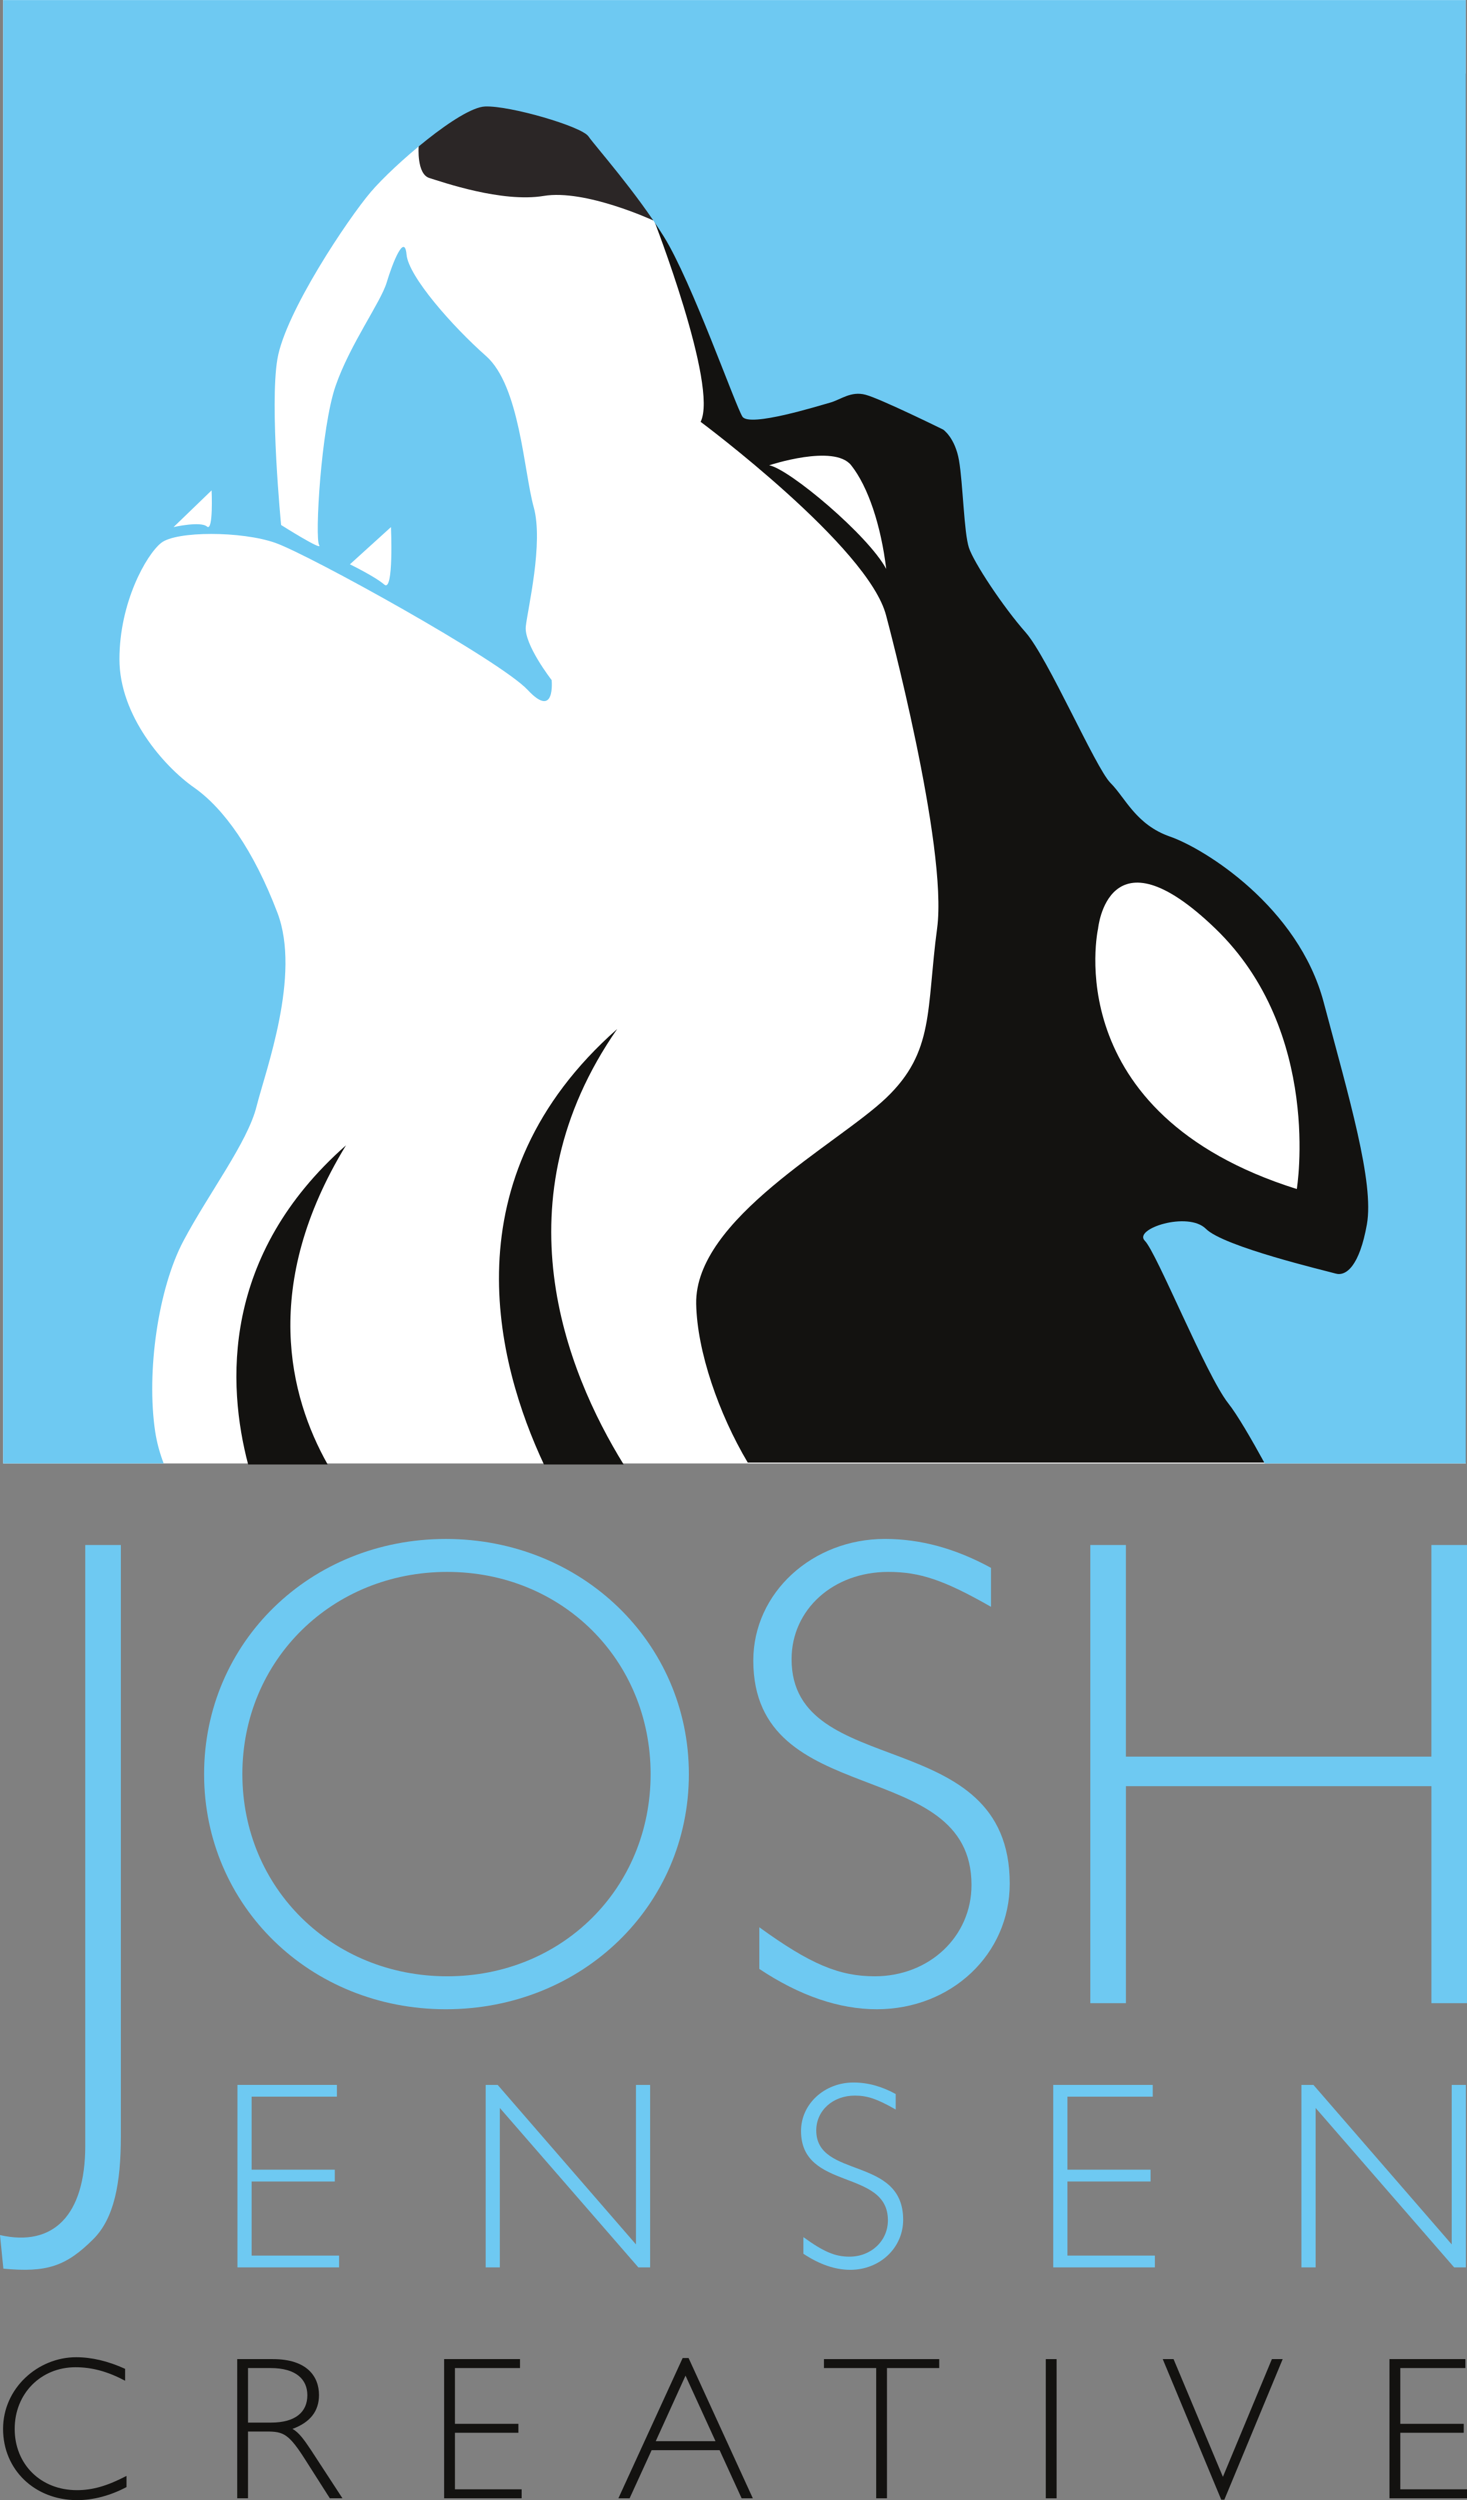 <?xml version="1.0" encoding="UTF-8"?><svg id="Layer_1" xmlns="http://www.w3.org/2000/svg" viewBox="0 0 730.93 1245"><rect x="0" y="0" width="730.93" height="1245" fill="#808080" stroke="none"/><defs><style>.cls-1{fill:#fff;}.cls-2{fill:#131210;}.cls-3{fill:#2b2626;}.cls-4{fill:#6ec9f2;}</style></defs><polygon class="cls-1" points="730.3 728.74 1.57 728.74 1.57 0 730.29 0 730.3 728.74"/><path class="cls-2" d="M325.54,36.65V108.85s32.47,83.38,23.54,101.21c0,0,83.91,62.43,92.47,96.62,0,0,30.83,114.93,25.37,155.56-5.44,40.62-1.24,61.42-25.37,84.47-24.13,23.04-95.43,60.2-94.68,102.56,.44,23.67,11.26,54.78,25.68,79.02h357.74V36.65H325.54Z"/><path class="cls-3" d="M208.6,72.9s-1.08,13.78,5.35,15.75c6.43,1.98,36.14,12.37,56.92,8.92,20.8-3.47,54.66,12.24,54.66,12.24V37.65h-117.03l.09,35.24Z"/><path class="cls-1" d="M383.25,231.7s32.32-10.76,40.85,0c8.53,10.78,14.85,30.09,17.46,51.61-8.92-16.71-48.27-49.76-58.31-51.61Z"/><path class="cls-1" d="M646.13,592.1s12.89-78.19-40.59-129.71c-53.46-51.47-58.42,0-58.42,0,0,0-20.79,92.09,99.01,129.71Z"/><path class="cls-4" d="M1.57,.03V728.74H81.55c-1.9-4.99-3.4-10.31-4.23-15.84-4.46-29.68,1.48-71.28,14.11-95.03,12.63-23.77,31.93-49.02,36.38-66.84,4.47-17.82,22.28-65.35,10.41-96.52-11.89-31.22-26.74-52-41.59-62.38-14.84-10.41-37.12-35.65-37.12-63.86s13.35-51.99,20.79-57.92c7.42-5.95,40.1-5.95,56.93,0,16.83,5.93,111.88,58.41,125.73,73.26,13.87,14.85,11.89-4.96,11.89-4.96,0,0-13.87-17.82-12.87-26.72,.97-8.91,8.89-41.58,3.94-59.4-4.95-17.84-6.93-60.4-23.76-75.25-16.81-14.85-38.61-39.61-39.6-50.49-.98-10.91-6.92,3.95-9.89,13.86-2.97,9.9-18.22,30.68-25.45,51.48-7.23,20.79-10.45,75.97-8.2,79.33,2.22,3.35-18.96-10.02-18.96-10.02,0,0-5.8-59.41-1.84-82.69,3.96-23.26,35.15-69.79,46.54-83.16,11.38-13.35,44.56-42.06,56.91-42.56,12.38-.51,48.03,9.91,51.49,14.84,3.46,4.97,23.77,27.72,37.63,50.01,13.86,22.26,35.64,84.15,39.11,89.58,3.46,5.46,38.11-5.44,43.57-6.92,5.44-1.49,10.4-5.94,17.82-3.96,7.42,1.97,38.62,17.33,38.62,17.33,0,0,5.92,3.96,7.91,15.35,1.97,11.39,2.47,36.14,4.96,43.55,2.47,7.43,17.08,29.48,28.22,42.08,11.13,12.63,34.88,67.58,42.31,75.01,7.44,7.42,12.64,20.79,29.71,26.72,17.08,5.95,63.86,34.91,76.49,82.43,12.62,47.52,25.24,89.86,21.54,110.64-3.7,20.8-10.39,25.99-15.6,24.5-5.19-1.48-55.69-13.35-64.6-22.26-8.91-8.92-36.4,0-30.44,5.94,5.94,5.93,30.44,66.82,41.57,80.94,4.48,5.64,11.44,17.64,18.19,29.94h100.14V37.65s-.01-37.62-.01-37.62H1.57Z"/><path class="cls-1" d="M174.35,281.02s12.39,6.01,17.14,10.09c4.77,4.08,3.31-28.64,3.31-28.64l-20.46,18.55Z"/><path class="cls-1" d="M86.48,262.47s13.41-3.04,16.64-.27c3.25,2.77,2.31-18.01,2.31-18.01l-18.95,18.28Z"/><g><path class="cls-2" d="M62.33,1185.53c-8.65-4.59-16.47-6.72-24.71-6.72-17.28,0-30.3,13.12-30.3,30.71s12.92,30.5,31.01,30.5c7.84,0,15.24-2.15,24.7-7.1v5.56c-8.04,4.27-16.57,6.51-24.59,6.51-21.15,0-36.91-15.15-36.91-35.47s17.4-35.7,36.4-35.7c7.72,0,15.96,1.93,24.41,5.79v5.92Z"/><path class="cls-2" d="M135.95,1174.76c16.99,0,22.99,8.62,22.99,17.88,0,8.02-4.36,13.63-13.23,16.88,3.27,1.72,6,5.68,9.27,10.57l15.65,23.98h-6.29l-12.11-19.01c-8.33-13.12-10.97-14.24-19.32-14.24h-9.34v33.25h-5.38v-69.32h17.77Zm-12.39,31.62h11.49c12.19,0,18.09-5.31,18.09-13.63,0-7.84-5.58-13.53-18.28-13.53h-11.29v27.16Z"/><path class="cls-2" d="M259.1,1179.22h-32.42v27.77h31.61v4.45h-31.61v28.16h33.23v4.47h-38.63v-69.32h37.82v4.46Z"/><path class="cls-2" d="M375.11,1244.08h-5.59l-10.98-23.98h-33.86l-10.98,23.98h-5.59l32.02-69.85h2.96l32.01,69.85Zm-33.55-61.09l-14.84,32.64h29.78l-14.94-32.64Z"/><path class="cls-2" d="M467.97,1179.22h-26.04v64.85h-5.37v-64.85h-26.02v-4.46h57.43v4.46Z"/><path class="cls-2" d="M526.45,1244.08h-5.39v-69.32h5.39v69.32Z"/><path class="cls-2" d="M610.02,1244.79h-1.53l-29.16-70.03h5.39l24.59,58.63,24.41-58.63h5.38l-29.08,70.03Z"/><path class="cls-2" d="M730.12,1179.22h-32.42v27.77h31.6v4.45h-31.6v28.16h33.23v4.47h-38.63v-69.32h37.82v4.46Z"/></g><path class="cls-2" d="M163.27,729.28c-19.18-34.04-33.34-89.4,9.12-158.95-62.16,54.8-59.24,119.18-48.75,158.95h39.64Z"/><path class="cls-2" d="M310.74,729.28c-29.03-47.01-62.57-131.6-3.22-216.88-84.41,74.46-60.17,166.36-36.49,216.88h39.71Z"/><g><path class="cls-4" d="M167.88,1044.07h-42.51v36.36h41.44v5.88h-41.44v36.9h43.57v5.87h-50.63v-90.86h49.56v5.85Z"/><path class="cls-4" d="M323.93,1129.09h-5.87l-69.02-79.39v79.39h-7.05v-90.86h5.99l68.88,79.4v-79.4h7.06v90.86Z"/><path class="cls-4" d="M446.27,1050.47c-9.3-5.31-14.13-6.93-20.38-6.93-10.93,0-19.19,7.48-19.19,17.34,0,24.23,43.3,12.63,43.3,44.49,0,13.99-11.59,24.93-26.36,24.93-7.49,0-15.34-2.67-23.34-8v-8.28c10.13,7.35,15.85,9.73,22.92,9.73,10.81,0,19.18-7.85,19.18-18.11,0-25.84-43.29-14.52-43.29-44.49,0-13.47,11.72-24.13,26.11-24.13,7.07,0,14.01,1.87,21.06,5.73v7.72Z"/><path class="cls-4" d="M574.35,1044.07h-42.5v36.36h41.42v5.88h-41.42v36.9h43.57v5.87h-50.65v-90.86h49.58v5.85Z"/><path class="cls-4" d="M730.38,1129.09h-5.85l-69.02-79.39v79.39h-7.08v-90.86h6l68.88,79.4v-79.4h7.06v90.86Z"/></g><g><path class="cls-4" d="M60.22,1063.82c0,23.42-3.35,40.83-13.71,51.18-13.72,13.72-23.42,16.72-44.83,14.72l-1.68-16.72c26.44,6.01,42.48-9.7,42.48-44.49v-299.14h17.74v294.45Z"/><path class="cls-4" d="M222.12,1000.54c-67.57,0-120.43-51.54-120.43-117.09s52.86-117.1,120.43-117.1,121.11,51.54,121.11,117.1-53.19,117.09-121.11,117.09Zm.69-217.78c-57.23,0-102.05,43.81-102.05,100.68s44.82,100.69,102.05,100.69,101.36-43.81,101.36-100.69-44.17-100.68-101.36-100.68Z"/><path class="cls-4" d="M493.77,800.15c-23.43-13.38-35.48-17.39-51.2-17.39-27.43,0-48.17,18.73-48.17,43.48,0,60.89,108.7,31.79,108.7,111.73,0,35.14-29.09,62.57-66.25,62.57-18.7,0-38.44-6.69-58.52-20.08v-20.74c25.42,18.42,39.82,24.41,57.54,24.41,27.1,0,48.18-19.74,48.18-45.48,0-64.91-108.72-36.46-108.72-111.75,0-33.79,29.43-60.56,65.56-60.56,17.73,0,35.12,4.72,52.87,14.4v19.41Z"/><path class="cls-4" d="M730.93,997.52h-17.73v-108.07h-152.22v108.07h-17.73v-228.16s17.72,0,17.72,0v105.38h152.22v-105.38h17.73v228.16Z"/></g></svg>
